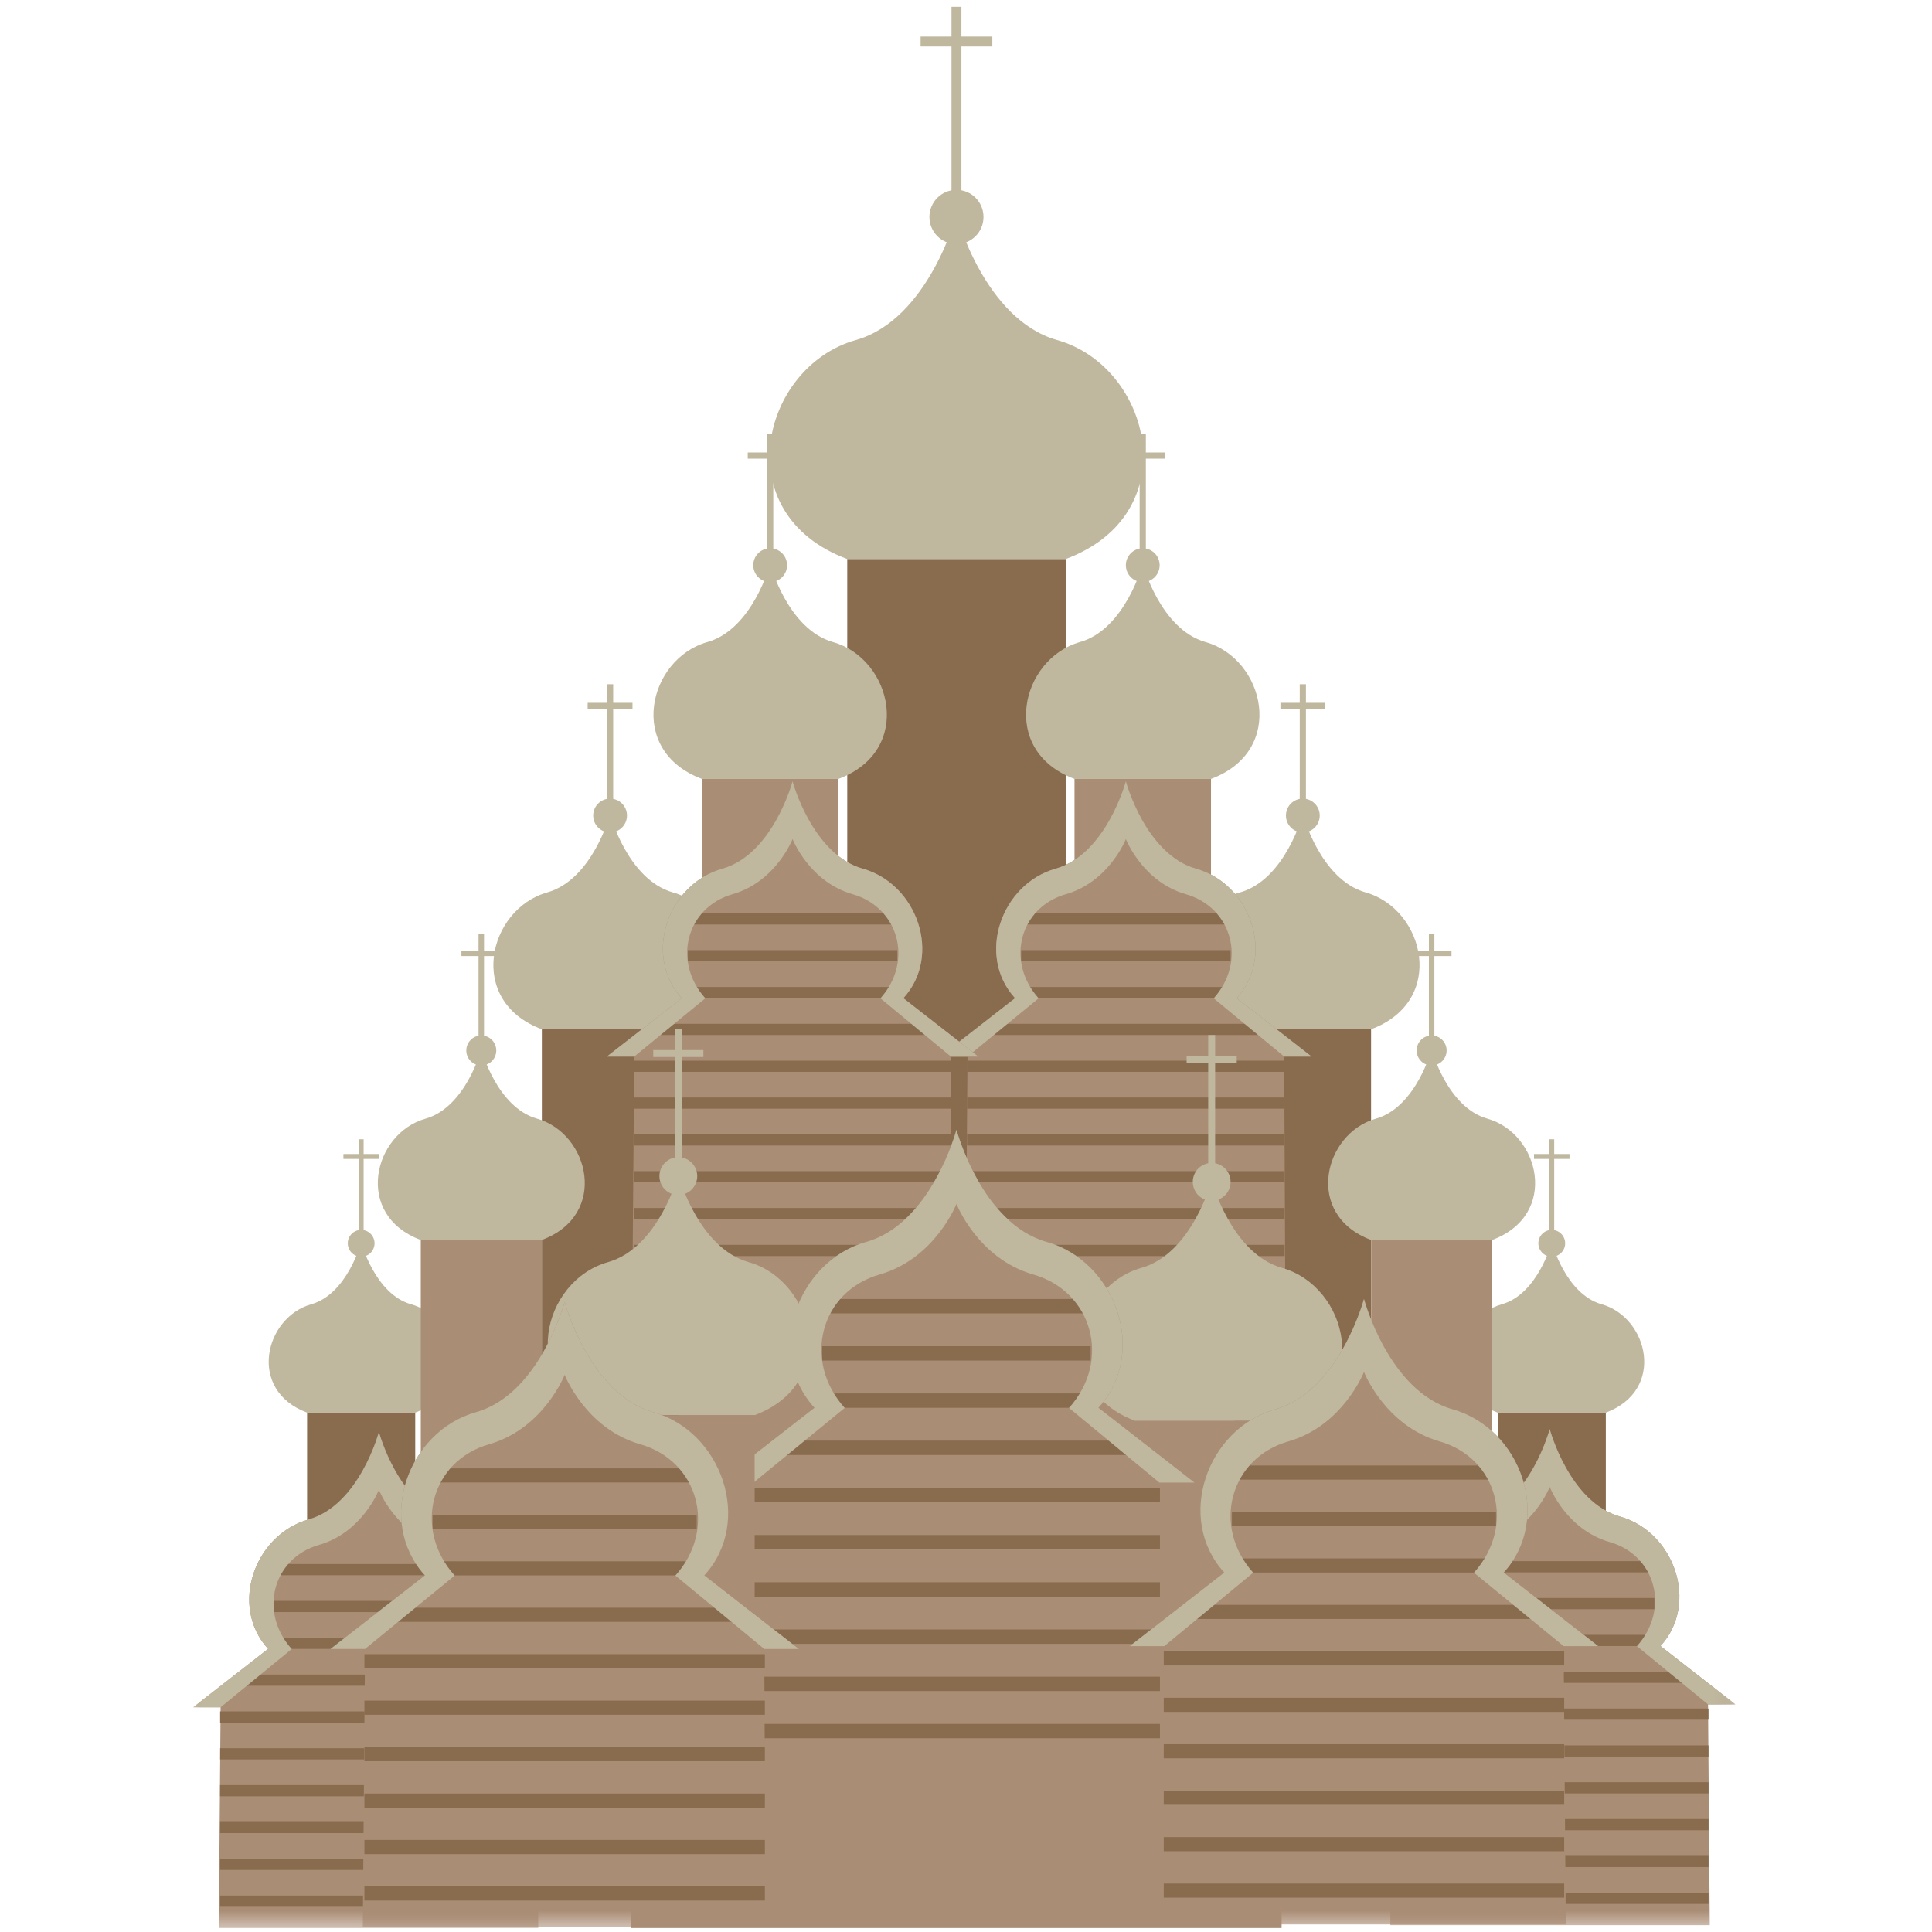 <?xml version="1.0" encoding="UTF-8"?>
<svg width="120px" height="120px" viewBox="0 0 120 120" version="1.1" xmlns="http://www.w3.org/2000/svg" xmlns:xlink="http://www.w3.org/1999/xlink">
    <!-- Generator: Sketch 51.1 (57501) - http://www.bohemiancoding.com/sketch -->
    <title>Castle5</title>
    <desc>Created with Sketch.</desc>
    <defs>
        <polygon id="path-1" points="0 119.576 95.789 119.576 95.789 0.248 0 0.248"></polygon>
    </defs>
    <g id="Castle5" stroke="none" stroke-width="1" fill="none" fill-rule="evenodd">
        <g id="Page-1" transform="translate(12, 0)">
            <polygon id="Fill-1" fill="#AA8D75" points="27.212 119.752 67.602 119.752 67.602 58.95 27.212 58.95"></polygon>
            <g id="Group-134" transform="translate(0, 0.176)">
                <path d="M53.658,20.945 C49.144,19.672 47.408,13.171 47.408,13.171 C47.408,13.171 45.671,19.672 41.157,20.945 C35.294,22.596 33.065,31.73 40.624,34.547 L47.408,34.547 L54.191,34.547 C61.75,31.73 59.521,22.596 53.658,20.945" id="Fill-2" fill="#BFB79E"></path>
                <polygon id="Fill-4" fill="#BFB79E" points="49.635 2.096 47.715 2.096 47.715 0.248 47.099 0.248 47.099 2.096 45.18 2.096 45.18 2.713 47.099 2.713 47.099 15.561 47.715 15.561 47.715 2.713 49.635 2.713"></polygon>
                <path d="M49.087,13.3 C49.087,14.231 48.335,14.985 47.408,14.985 C46.48,14.985 45.728,14.231 45.728,13.3 C45.728,12.371 46.48,11.616 47.408,11.616 C48.335,11.616 49.087,12.371 49.087,13.3" id="Fill-6" fill="#BFB79E"></path>
                <mask id="mask-2" fill="white">
                    <use xlink:href="#path-1"></use>
                </mask>
                <g id="Clip-9"></g>
                <polygon id="Fill-8" fill="#896C4E" mask="url(#mask-2)" points="40.624 79.158 54.191 79.158 54.191 34.547 40.624 34.547"></polygon>
                <path d="M62.884,39.705 C60.064,38.91 58.979,34.849 58.979,34.849 C58.979,34.849 57.894,38.91 55.073,39.705 C51.41,40.737 50.018,46.444 54.74,48.205 L58.979,48.205 L63.217,48.205 C67.94,46.444 66.547,40.737 62.884,39.705" id="Fill-10" fill="#BFB79E" mask="url(#mask-2)"></path>
                <polygon id="Fill-11" fill="#BFB79E" mask="url(#mask-2)" points="60.371 27.929 59.171 27.929 59.171 26.774 58.786 26.774 58.786 27.929 57.587 27.929 57.587 28.314 58.786 28.314 58.786 36.342 59.171 36.342 59.171 28.314 60.371 28.314"></polygon>
                <path d="M60.028,34.93 C60.028,35.511 59.558,35.981 58.979,35.981 C58.399,35.981 57.929,35.511 57.929,34.93 C57.929,34.348 58.399,33.878 58.979,33.878 C59.558,33.878 60.028,34.348 60.028,34.93" id="Fill-12" fill="#BFB79E" mask="url(#mask-2)"></path>
                <polygon id="Fill-13" fill="#AA8D75" mask="url(#mask-2)" points="54.74 63.341 63.217 63.341 63.217 48.205 54.74 48.205"></polygon>
                <path d="M39.742,39.705 C36.921,38.91 35.836,34.849 35.836,34.849 C35.836,34.849 34.752,38.91 31.931,39.705 C28.268,40.737 26.876,46.444 31.598,48.205 L35.836,48.205 L40.075,48.205 C44.797,46.444 43.404,40.737 39.742,39.705" id="Fill-14" fill="#BFB79E" mask="url(#mask-2)"></path>
                <polygon id="Fill-15" fill="#BFB79E" mask="url(#mask-2)" points="37.228 27.929 36.03 27.929 36.03 26.774 35.643 26.774 35.643 27.929 34.444 27.929 34.444 28.314 35.643 28.314 35.643 36.342 36.03 36.342 36.03 28.314 37.228 28.314"></polygon>
                <path d="M36.886,34.93 C36.886,35.511 36.416,35.981 35.836,35.981 C35.256,35.981 34.787,35.511 34.787,34.93 C34.787,34.348 35.256,33.878 35.836,33.878 C36.416,33.878 36.886,34.348 36.886,34.93" id="Fill-16" fill="#BFB79E" mask="url(#mask-2)"></path>
                <polygon id="Fill-17" fill="#AA8D75" mask="url(#mask-2)" points="31.598 63.341 40.075 63.341 40.075 48.205 31.598 48.205"></polygon>
                <path d="M29.799,55.255 C26.978,54.46 25.893,50.398 25.893,50.398 C25.893,50.398 24.808,54.46 21.988,55.255 C18.325,56.287 16.932,61.993 21.655,63.754 L25.893,63.754 L30.133,63.754 C34.854,61.993 33.462,56.287 29.799,55.255" id="Fill-18" fill="#BFB79E" mask="url(#mask-2)"></path>
                <polygon id="Fill-19" fill="#BFB79E" mask="url(#mask-2)" points="27.285 43.478 26.086 43.478 26.086 42.323 25.701 42.323 25.701 43.478 24.501 43.478 24.501 43.864 25.701 43.864 25.701 51.891 26.086 51.891 26.086 43.864 27.285 43.864"></polygon>
                <path d="M26.943,50.479 C26.943,51.06 26.473,51.531 25.893,51.531 C25.314,51.531 24.844,51.06 24.844,50.479 C24.844,49.898 25.314,49.427 25.893,49.427 C26.473,49.427 26.943,49.898 26.943,50.479" id="Fill-20" fill="#BFB79E" mask="url(#mask-2)"></path>
                <polygon id="Fill-21" fill="#896C4E" mask="url(#mask-2)" points="21.655 89.738 30.133 89.738 30.133 63.754 21.655 63.754"></polygon>
                <path d="M72.826,55.255 C70.007,54.46 68.921,50.398 68.921,50.398 C68.921,50.398 67.837,54.46 65.016,55.255 C61.353,56.287 59.96,61.993 64.683,63.754 L68.921,63.754 L73.16,63.754 C77.883,61.993 76.49,56.287 72.826,55.255" id="Fill-22" fill="#BFB79E" mask="url(#mask-2)"></path>
                <polygon id="Fill-23" fill="#BFB79E" mask="url(#mask-2)" points="70.313 43.478 69.114 43.478 69.114 42.323 68.729 42.323 68.729 43.478 67.53 43.478 67.53 43.864 68.729 43.864 68.729 51.891 69.114 51.891 69.114 43.864 70.313 43.864"></polygon>
                <path d="M69.971,50.479 C69.971,51.06 69.501,51.531 68.921,51.531 C68.342,51.531 67.872,51.06 67.872,50.479 C67.872,49.898 68.342,49.427 68.921,49.427 C69.501,49.427 69.971,49.898 69.971,50.479" id="Fill-24" fill="#BFB79E" mask="url(#mask-2)"></path>
                <polygon id="Fill-25" fill="#896C4E" mask="url(#mask-2)" points="64.683 91.906 73.16 91.906 73.16 63.753 64.683 63.753"></polygon>
                <path d="M87.476,80.832 C85.241,80.202 84.382,76.984 84.382,76.984 C84.382,76.984 83.522,80.202 81.287,80.832 C78.385,81.649 77.282,86.17 81.024,87.566 L84.382,87.566 L87.74,87.566 C91.482,86.17 90.378,81.649 87.476,80.832" id="Fill-26" fill="#BFB79E" mask="url(#mask-2)"></path>
                <polygon id="Fill-27" fill="#BFB79E" mask="url(#mask-2)" points="85.485 71.502 84.534 71.502 84.534 70.587 84.229 70.587 84.229 71.502 83.28 71.502 83.28 71.807 84.229 71.807 84.229 78.167 84.534 78.167 84.534 71.807 85.485 71.807"></polygon>
                <path d="M85.214,77.048 C85.214,77.508 84.841,77.882 84.382,77.882 C83.923,77.882 83.55,77.508 83.55,77.048 C83.55,76.588 83.923,76.214 84.382,76.214 C84.841,76.214 85.214,76.588 85.214,77.048" id="Fill-28" fill="#BFB79E" mask="url(#mask-2)"></path>
                <polygon id="Fill-29" fill="#896C4E" mask="url(#mask-2)" points="81.024 99.558 87.74 99.558 87.74 87.566 81.024 87.566"></polygon>
                <path d="M13.527,80.832 C11.293,80.202 10.433,76.984 10.433,76.984 C10.433,76.984 9.573,80.202 7.339,80.832 C4.437,81.649 3.333,86.17 7.075,87.566 L10.433,87.566 L13.791,87.566 C17.533,86.17 16.43,81.649 13.527,80.832" id="Fill-30" fill="#BFB79E" mask="url(#mask-2)"></path>
                <polygon id="Fill-31" fill="#BFB79E" mask="url(#mask-2)" points="11.535 71.502 10.585 71.502 10.585 70.587 10.28 70.587 10.28 71.502 9.33 71.502 9.33 71.807 10.28 71.807 10.28 78.167 10.585 78.167 10.585 71.807 11.535 71.807"></polygon>
                <path d="M11.264,77.048 C11.264,77.508 10.892,77.882 10.433,77.882 C9.974,77.882 9.601,77.508 9.601,77.048 C9.601,76.588 9.974,76.214 10.433,76.214 C10.892,76.214 11.264,76.588 11.264,77.048" id="Fill-32" fill="#BFB79E" mask="url(#mask-2)"></path>
                <polygon id="Fill-33" fill="#896C4E" mask="url(#mask-2)" points="7.075 99.558 13.791 99.558 13.791 87.566 7.075 87.566"></polygon>
                <path d="M80.384,69.306 C77.883,68.601 76.921,65 76.921,65 C76.921,65 75.959,68.601 73.458,69.306 C70.21,70.221 68.975,75.281 73.163,76.842 L76.921,76.842 L80.68,76.842 C84.867,75.281 83.632,70.221 80.384,69.306" id="Fill-34" fill="#BFB79E" mask="url(#mask-2)"></path>
                <polygon id="Fill-35" fill="#BFB79E" mask="url(#mask-2)" points="78.155 58.864 77.092 58.864 77.092 57.84 76.751 57.84 76.751 58.864 75.687 58.864 75.687 59.206 76.751 59.206 76.751 66.324 77.092 66.324 77.092 59.206 78.155 59.206"></polygon>
                <path d="M77.852,65.071 C77.852,65.586 77.435,66.004 76.921,66.004 C76.407,66.004 75.99,65.586 75.99,65.071 C75.99,64.556 76.407,64.138 76.921,64.138 C77.435,64.138 77.852,64.556 77.852,65.071" id="Fill-36" fill="#BFB79E" mask="url(#mask-2)"></path>
                <polygon id="Fill-37" fill="#AA8D75" mask="url(#mask-2)" points="73.163 90.263 80.68 90.263 80.68 76.842 73.163 76.842"></polygon>
                <path d="M21.357,69.306 C18.856,68.601 17.894,65 17.894,65 C17.894,65 16.931,68.601 14.431,69.306 C11.183,70.221 9.948,75.281 14.136,76.842 L17.894,76.842 L21.651,76.842 C25.84,75.281 24.605,70.221 21.357,69.306" id="Fill-38" fill="#BFB79E" mask="url(#mask-2)"></path>
                <polygon id="Fill-39" fill="#BFB79E" mask="url(#mask-2)" points="19.128 58.864 18.064 58.864 18.064 57.84 17.723 57.84 17.723 58.864 16.66 58.864 16.66 59.206 17.723 59.206 17.723 66.324 18.064 66.324 18.064 59.206 19.128 59.206"></polygon>
                <path d="M18.824,65.071 C18.824,65.586 18.408,66.004 17.894,66.004 C17.379,66.004 16.963,65.586 16.963,65.071 C16.963,64.556 17.379,64.138 17.894,64.138 C18.408,64.138 18.824,64.556 18.824,65.071" id="Fill-40" fill="#BFB79E" mask="url(#mask-2)"></path>
                <polygon id="Fill-41" fill="#AA8D75" mask="url(#mask-2)" points="14.136 90.263 21.652 90.263 21.652 76.842 14.136 76.842"></polygon>
                <path d="M64.81,61.823 C67.24,59.162 65.657,54.729 62.297,53.782 C59.142,52.893 57.929,48.351 57.929,48.351 C57.929,48.351 56.715,52.893 53.561,53.782 C50.201,54.729 48.619,59.162 51.047,61.823 L46.394,65.448 L48.095,65.448 L47.986,79.158 L67.827,79.158 L67.763,65.448 L69.465,65.448 L64.81,61.823 Z" id="Fill-42" fill="#AA8D75" mask="url(#mask-2)"></path>
                <polygon id="Fill-43" fill="#896C4E" mask="url(#mask-2)" points="51.425 57.247 64.434 57.247 64.434 56.551 51.425 56.551"></polygon>
                <polygon id="Fill-44" fill="#896C4E" mask="url(#mask-2)" points="51.425 59.535 64.434 59.535 64.434 58.839 51.425 58.839"></polygon>
                <polygon id="Fill-45" fill="#896C4E" mask="url(#mask-2)" points="51.425 61.824 64.434 61.824 64.434 61.127 51.425 61.127"></polygon>
                <polygon id="Fill-46" fill="#896C4E" mask="url(#mask-2)" points="49.482 64.111 66.376 64.111 66.376 63.415 49.482 63.415"></polygon>
                <polygon id="Fill-47" fill="#896C4E" mask="url(#mask-2)" points="48.065 66.399 67.792 66.399 67.792 65.704 48.065 65.704"></polygon>
                <polygon id="Fill-48" fill="#896C4E" mask="url(#mask-2)" points="48.065 68.687 67.792 68.687 67.792 67.991 48.065 67.991"></polygon>
                <polygon id="Fill-49" fill="#896C4E" mask="url(#mask-2)" points="48.065 70.976 67.792 70.976 67.792 70.279 48.065 70.279"></polygon>
                <polygon id="Fill-50" fill="#896C4E" mask="url(#mask-2)" points="48.065 73.264 67.792 73.264 67.792 72.567 48.065 72.567"></polygon>
                <polygon id="Fill-51" fill="#896C4E" mask="url(#mask-2)" points="48.065 75.552 67.792 75.552 67.792 74.855 48.065 74.855"></polygon>
                <polygon id="Fill-52" fill="#896C4E" mask="url(#mask-2)" points="48.065 77.84 67.792 77.84 67.792 77.143 48.065 77.143"></polygon>
                <path d="M64.81,61.823 C67.24,59.162 65.657,54.729 62.297,53.782 C59.142,52.893 57.929,48.351 57.929,48.351 C57.929,48.351 56.715,52.893 53.561,53.782 C50.201,54.729 48.619,59.162 51.047,61.823 L46.394,65.448 L48.095,65.448 L52.512,61.83 C50.442,59.527 51.34,56.182 54.205,55.364 C56.894,54.594 57.929,51.943 57.929,51.943 C57.929,51.943 58.964,54.594 61.653,55.364 C64.517,56.182 65.455,59.527 63.384,61.83 L67.763,65.448 L69.465,65.448 L64.81,61.823 Z" id="Fill-53" fill="#BFB79E" mask="url(#mask-2)"></path>
                <path d="M67.628,78.574 C64.473,77.685 63.259,73.142 63.259,73.142 C63.259,73.142 62.047,77.685 58.892,78.574 C54.795,79.728 53.238,86.111 58.519,88.079 L63.259,88.079 L68,88.079 C73.282,86.111 71.725,79.728 67.628,78.574" id="Fill-54" fill="#BFB79E" mask="url(#mask-2)"></path>
                <polygon id="Fill-55" fill="#BFB79E" mask="url(#mask-2)" points="64.816 65.402 63.475 65.402 63.475 64.111 63.044 64.111 63.044 65.402 61.703 65.402 61.703 65.834 63.044 65.834 63.044 74.812 63.475 74.812 63.475 65.834 64.816 65.834"></polygon>
                <path d="M64.434,73.232 C64.434,73.882 63.908,74.409 63.26,74.409 C62.611,74.409 62.086,73.882 62.086,73.232 C62.086,72.582 62.611,72.055 63.26,72.055 C63.908,72.055 64.434,72.582 64.434,73.232" id="Fill-56" fill="#BFB79E" mask="url(#mask-2)"></path>
                <polygon id="Fill-57" fill="#AA8D75" mask="url(#mask-2)" points="58.519 105.009 68 105.009 68 88.079 58.519 88.079"></polygon>
                <path d="M44.11,61.823 C46.538,59.162 44.956,54.729 41.596,53.782 C38.441,52.893 37.228,48.351 37.228,48.351 C37.228,48.351 36.014,52.893 32.859,53.782 C29.5,54.729 27.918,59.162 30.347,61.823 L25.692,65.448 L27.394,65.448 L27.285,79.158 L47.126,79.158 L47.062,65.448 L48.763,65.448 L44.11,61.823 Z" id="Fill-58" fill="#AA8D75" mask="url(#mask-2)"></path>
                <polygon id="Fill-59" fill="#896C4E" mask="url(#mask-2)" points="30.723 57.247 43.732 57.247 43.732 56.551 30.723 56.551"></polygon>
                <polygon id="Fill-60" fill="#896C4E" mask="url(#mask-2)" points="30.723 59.535 43.732 59.535 43.732 58.839 30.723 58.839"></polygon>
                <polygon id="Fill-61" fill="#896C4E" mask="url(#mask-2)" points="30.723 61.824 43.732 61.824 43.732 61.127 30.723 61.127"></polygon>
                <polygon id="Fill-62" fill="#896C4E" mask="url(#mask-2)" points="28.781 64.111 45.675 64.111 45.675 63.415 28.781 63.415"></polygon>
                <polygon id="Fill-63" fill="#896C4E" mask="url(#mask-2)" points="27.365 66.399 47.092 66.399 47.092 65.704 27.365 65.704"></polygon>
                <polygon id="Fill-64" fill="#896C4E" mask="url(#mask-2)" points="27.365 68.687 47.092 68.687 47.092 67.991 27.365 67.991"></polygon>
                <polygon id="Fill-65" fill="#896C4E" mask="url(#mask-2)" points="27.365 70.976 47.092 70.976 47.092 70.279 27.365 70.279"></polygon>
                <polygon id="Fill-66" fill="#896C4E" mask="url(#mask-2)" points="27.365 73.264 47.092 73.264 47.092 72.567 27.365 72.567"></polygon>
                <polygon id="Fill-67" fill="#896C4E" mask="url(#mask-2)" points="27.365 75.552 47.092 75.552 47.092 74.855 27.365 74.855"></polygon>
                <polygon id="Fill-68" fill="#896C4E" mask="url(#mask-2)" points="27.365 77.84 47.092 77.84 47.092 77.143 27.365 77.143"></polygon>
                <path d="M44.11,61.823 C46.538,59.162 44.956,54.729 41.596,53.782 C38.441,52.893 37.228,48.351 37.228,48.351 C37.228,48.351 36.014,52.893 32.859,53.782 C29.5,54.729 27.918,59.162 30.347,61.823 L25.692,65.448 L27.394,65.448 L31.811,61.83 C29.741,59.527 30.64,56.182 33.504,55.364 C36.194,54.594 37.228,51.943 37.228,51.943 C37.228,51.943 38.263,54.594 40.952,55.364 C43.816,56.182 44.753,59.527 42.683,61.83 L47.062,65.448 L48.763,65.448 L44.11,61.823 Z" id="Fill-69" fill="#BFB79E" mask="url(#mask-2)"></path>
                <path d="M56.226,87.264 C59.339,83.854 57.311,78.172 53.005,76.959 C48.962,75.82 47.408,69.998 47.408,69.998 C47.408,69.998 45.852,75.82 41.81,76.959 C37.504,78.172 35.477,83.854 38.588,87.264 L32.625,91.909 L34.805,91.909 L34.665,109.478 L60.091,109.478 L60.01,91.909 L62.19,91.909 L56.226,87.264 Z" id="Fill-70" fill="#AA8D75" mask="url(#mask-2)"></path>
                <polygon id="Fill-71" fill="#896C4E" mask="url(#mask-2)" points="39.072 81.4 55.743 81.4 55.743 80.508 39.072 80.508"></polygon>
                <polygon id="Fill-72" fill="#896C4E" mask="url(#mask-2)" points="39.072 84.332 55.743 84.332 55.743 83.44 39.072 83.44"></polygon>
                <polygon id="Fill-73" fill="#896C4E" mask="url(#mask-2)" points="39.072 87.264 55.743 87.264 55.743 86.372 39.072 86.372"></polygon>
                <polygon id="Fill-74" fill="#896C4E" mask="url(#mask-2)" points="36.582 90.196 58.232 90.196 58.232 89.304 36.582 89.304"></polygon>
                <polygon id="Fill-75" fill="#896C4E" mask="url(#mask-2)" points="34.767 93.128 60.047 93.128 60.047 92.236 34.767 92.236"></polygon>
                <polygon id="Fill-76" fill="#896C4E" mask="url(#mask-2)" points="34.767 96.061 60.047 96.061 60.047 95.168 34.767 95.168"></polygon>
                <polygon id="Fill-77" fill="#896C4E" mask="url(#mask-2)" points="34.767 98.993 60.047 98.993 60.047 98.101 34.767 98.101"></polygon>
                <polygon id="Fill-78" fill="#896C4E" mask="url(#mask-2)" points="34.767 101.925 60.047 101.925 60.047 101.033 34.767 101.033"></polygon>
                <polygon id="Fill-79" fill="#896C4E" mask="url(#mask-2)" points="34.767 104.858 60.047 104.858 60.047 103.965 34.767 103.965"></polygon>
                <polygon id="Fill-80" fill="#896C4E" mask="url(#mask-2)" points="34.767 107.789 60.047 107.789 60.047 106.897 34.767 106.897"></polygon>
                <path d="M56.226,87.264 C59.339,83.854 57.311,78.172 53.005,76.959 C48.962,75.82 47.408,69.998 47.408,69.998 C47.408,69.998 45.852,75.82 41.81,76.959 C37.504,78.172 35.477,83.854 38.588,87.264 L32.625,91.909 L34.805,91.909 L40.466,87.273 C37.813,84.321 38.965,80.036 42.636,78.986 C46.081,77.999 47.408,74.603 47.408,74.603 C47.408,74.603 48.733,77.999 52.179,78.986 C55.85,80.036 57.052,84.321 54.398,87.273 L60.01,91.909 L62.19,91.909 L56.226,87.264 Z" id="Fill-81" fill="#BFB79E" mask="url(#mask-2)"></path>
                <path d="M34.499,78.217 C31.345,77.327 30.132,72.784 30.132,72.784 C30.132,72.784 28.918,77.327 25.764,78.217 C21.667,79.371 20.109,85.753 25.392,87.722 L30.132,87.722 L34.872,87.722 C40.155,85.753 38.597,79.371 34.499,78.217" id="Fill-82" fill="#BFB79E" mask="url(#mask-2)"></path>
                <polygon id="Fill-83" fill="#BFB79E" mask="url(#mask-2)" points="31.689 65.045 30.347 65.045 30.347 63.754 29.917 63.754 29.917 65.045 28.575 65.045 28.575 65.477 29.917 65.477 29.917 74.454 30.347 74.454 30.347 65.477 31.689 65.477"></polygon>
                <path d="M31.306,72.875 C31.306,73.525 30.78,74.051 30.132,74.051 C29.484,74.051 28.958,73.525 28.958,72.875 C28.958,72.225 29.484,71.699 30.132,71.699 C30.78,71.699 31.306,72.225 31.306,72.875" id="Fill-84" fill="#BFB79E" mask="url(#mask-2)"></path>
                <polygon id="Fill-85" fill="#AA8D75" mask="url(#mask-2)" points="25.392 104.651 34.873 104.651 34.873 87.722 25.392 87.722"></polygon>
                <path d="M18.417,102.241 C20.846,99.58 19.263,95.147 15.903,94.2 C12.749,93.311 11.535,88.769 11.535,88.769 C11.535,88.769 10.322,93.311 7.167,94.2 C3.808,95.147 2.225,99.58 4.654,102.241 L0,105.866 L1.702,105.866 L1.593,119.576 L21.433,119.576 L21.37,105.866 L23.07,105.866 L18.417,102.241 Z" id="Fill-86" fill="#AA8D75" mask="url(#mask-2)"></path>
                <polygon id="Fill-87" fill="#896C4E" mask="url(#mask-2)" points="5.031 97.665 18.04 97.665 18.04 96.969 5.031 96.969"></polygon>
                <polygon id="Fill-88" fill="#896C4E" mask="url(#mask-2)" points="5.031 99.953 18.04 99.953 18.04 99.257 5.031 99.257"></polygon>
                <polygon id="Fill-89" fill="#896C4E" mask="url(#mask-2)" points="5.031 102.241 18.04 102.241 18.04 101.545 5.031 101.545"></polygon>
                <polygon id="Fill-90" fill="#896C4E" mask="url(#mask-2)" points="3.088 104.529 19.982 104.529 19.982 103.833 3.088 103.833"></polygon>
                <polygon id="Fill-91" fill="#896C4E" mask="url(#mask-2)" points="1.672 106.818 21.399 106.818 21.399 106.121 1.672 106.121"></polygon>
                <polygon id="Fill-92" fill="#896C4E" mask="url(#mask-2)" points="1.672 109.105 21.399 109.105 21.399 108.409 1.672 108.409"></polygon>
                <polygon id="Fill-93" fill="#896C4E" mask="url(#mask-2)" points="1.672 111.393 21.399 111.393 21.399 110.698 1.672 110.698"></polygon>
                <polygon id="Fill-94" fill="#896C4E" mask="url(#mask-2)" points="1.672 113.682 21.399 113.682 21.399 112.985 1.672 112.985"></polygon>
                <polygon id="Fill-95" fill="#896C4E" mask="url(#mask-2)" points="1.672 115.97 21.399 115.97 21.399 115.273 1.672 115.273"></polygon>
                <polygon id="Fill-96" fill="#896C4E" mask="url(#mask-2)" points="1.672 118.258 21.399 118.258 21.399 117.561 1.672 117.561"></polygon>
                <path d="M18.417,102.241 C20.846,99.58 19.263,95.147 15.903,94.2 C12.749,93.311 11.535,88.769 11.535,88.769 C11.535,88.769 10.322,93.311 7.167,94.2 C3.808,95.147 2.225,99.58 4.654,102.241 L0,105.866 L1.702,105.866 L6.119,102.248 C4.049,99.945 4.947,96.601 7.812,95.782 C10.501,95.012 11.535,92.362 11.535,92.362 C11.535,92.362 12.57,95.012 15.259,95.782 C18.124,96.601 19.061,99.945 16.991,102.248 L21.37,105.866 L23.07,105.866 L18.417,102.241 Z" id="Fill-97" fill="#BFB79E" mask="url(#mask-2)"></path>
                <path d="M31.747,97.675 C34.809,94.32 32.814,88.73 28.578,87.537 C24.601,86.416 23.071,80.688 23.071,80.688 C23.071,80.688 21.541,86.416 17.564,87.537 C13.327,88.73 11.332,94.32 14.394,97.675 L8.527,102.246 L10.672,102.246 L10.534,119.532 L35.551,119.532 L35.47,102.246 L37.615,102.246 L31.747,97.675 Z" id="Fill-98" fill="#AA8D75" mask="url(#mask-2)"></path>
                <polygon id="Fill-99" fill="#896C4E" mask="url(#mask-2)" points="14.87 91.906 31.272 91.906 31.272 91.028 14.87 91.028"></polygon>
                <polygon id="Fill-100" fill="#896C4E" mask="url(#mask-2)" points="14.87 94.791 31.272 94.791 31.272 93.913 14.87 93.913"></polygon>
                <polygon id="Fill-101" fill="#896C4E" mask="url(#mask-2)" points="14.87 97.675 31.272 97.675 31.272 96.798 14.87 96.798"></polygon>
                <polygon id="Fill-102" fill="#896C4E" mask="url(#mask-2)" points="12.42 100.56 33.721 100.56 33.721 99.683 12.42 99.683"></polygon>
                <polygon id="Fill-103" fill="#896C4E" mask="url(#mask-2)" points="10.634 103.446 35.507 103.446 35.507 102.568 10.634 102.568"></polygon>
                <polygon id="Fill-104" fill="#896C4E" mask="url(#mask-2)" points="10.634 106.33 35.507 106.33 35.507 105.452 10.634 105.452"></polygon>
                <polygon id="Fill-105" fill="#896C4E" mask="url(#mask-2)" points="10.634 109.215 35.507 109.215 35.507 108.338 10.634 108.338"></polygon>
                <polygon id="Fill-106" fill="#896C4E" mask="url(#mask-2)" points="10.634 112.1 35.507 112.1 35.507 111.223 10.634 111.223"></polygon>
                <polygon id="Fill-107" fill="#896C4E" mask="url(#mask-2)" points="10.634 114.985 35.507 114.985 35.507 114.107 10.634 114.107"></polygon>
                <polygon id="Fill-108" fill="#896C4E" mask="url(#mask-2)" points="10.634 117.87 35.507 117.87 35.507 116.992 10.634 116.992"></polygon>
                <path d="M31.747,97.675 C34.809,94.32 32.814,88.73 28.578,87.537 C24.601,86.416 23.071,80.688 23.071,80.688 C23.071,80.688 21.541,86.416 17.564,87.537 C13.327,88.73 11.332,94.32 14.394,97.675 L8.527,102.246 L10.672,102.246 L16.241,97.684 C13.631,94.78 14.763,90.564 18.376,89.531 C21.766,88.561 23.071,85.219 23.071,85.219 C23.071,85.219 24.375,88.561 27.766,89.531 C31.377,90.564 32.559,94.78 29.949,97.684 L35.47,102.246 L37.615,102.246 L31.747,97.675 Z" id="Fill-109" fill="#BFB79E" mask="url(#mask-2)"></path>
                <path d="M77.373,102.062 C74.944,99.402 76.526,94.968 79.886,94.021 C83.041,93.132 84.255,88.59 84.255,88.59 C84.255,88.59 85.468,93.132 88.622,94.021 C91.982,94.968 93.564,99.402 91.136,102.062 L95.789,105.687 L94.089,105.687 L94.197,119.397 L74.356,119.397 L74.42,105.687 L72.719,105.687 L77.373,102.062 Z" id="Fill-110" fill="#AA8D75" mask="url(#mask-2)"></path>
                <polygon id="Fill-111" fill="#896C4E" mask="url(#mask-2)" points="77.75 97.487 90.758 97.487 90.758 96.79 77.75 96.79"></polygon>
                <polygon id="Fill-112" fill="#896C4E" mask="url(#mask-2)" points="77.75 99.775 90.758 99.775 90.758 99.078 77.75 99.078"></polygon>
                <polygon id="Fill-113" fill="#896C4E" mask="url(#mask-2)" points="77.75 102.063 90.758 102.063 90.758 101.367 77.75 101.367"></polygon>
                <polygon id="Fill-114" fill="#896C4E" mask="url(#mask-2)" points="75.807 104.351 92.702 104.351 92.702 103.654 75.807 103.654"></polygon>
                <polygon id="Fill-115" fill="#896C4E" mask="url(#mask-2)" points="74.391 106.638 94.118 106.638 94.118 105.943 74.391 105.943"></polygon>
                <polygon id="Fill-116" fill="#896C4E" mask="url(#mask-2)" points="74.391 108.927 94.118 108.927 94.118 108.231 74.391 108.231"></polygon>
                <polygon id="Fill-117" fill="#896C4E" mask="url(#mask-2)" points="74.391 111.215 94.118 111.215 94.118 110.519 74.391 110.519"></polygon>
                <polygon id="Fill-118" fill="#896C4E" mask="url(#mask-2)" points="74.391 113.503 94.118 113.503 94.118 112.807 74.391 112.807"></polygon>
                <polygon id="Fill-119" fill="#896C4E" mask="url(#mask-2)" points="74.391 115.791 94.118 115.791 94.118 115.095 74.391 115.095"></polygon>
                <polygon id="Fill-120" fill="#896C4E" mask="url(#mask-2)" points="74.391 118.079 94.118 118.079 94.118 117.382 74.391 117.382"></polygon>
                <path d="M77.373,102.062 C74.944,99.402 76.526,94.968 79.886,94.021 C83.041,93.132 84.255,88.59 84.255,88.59 C84.255,88.59 85.468,93.132 88.622,94.021 C91.982,94.968 93.564,99.402 91.136,102.062 L95.789,105.687 L94.089,105.687 L89.671,102.07 C91.741,99.766 90.843,96.422 87.978,95.603 C85.289,94.833 84.255,92.183 84.255,92.183 C84.255,92.183 83.22,94.833 80.53,95.603 C77.666,96.422 76.729,99.766 78.799,102.07 L74.42,105.687 L72.719,105.687 L77.373,102.062 Z" id="Fill-121" fill="#BFB79E" mask="url(#mask-2)"></path>
                <path d="M64.042,97.497 C60.98,94.142 62.975,88.552 67.212,87.358 C71.189,86.237 72.719,80.509 72.719,80.509 C72.719,80.509 74.249,86.237 78.226,87.358 C82.462,88.552 84.458,94.142 81.395,97.497 L87.263,102.067 L85.118,102.067 L85.255,119.353 L60.239,119.353 L60.32,102.067 L58.175,102.067 L64.042,97.497 Z" id="Fill-122" fill="#AA8D75" mask="url(#mask-2)"></path>
                <polygon id="Fill-123" fill="#896C4E" mask="url(#mask-2)" points="64.517 91.727 80.92 91.727 80.92 90.849 64.517 90.849"></polygon>
                <polygon id="Fill-124" fill="#896C4E" mask="url(#mask-2)" points="64.517 94.612 80.92 94.612 80.92 93.734 64.517 93.734"></polygon>
                <polygon id="Fill-125" fill="#896C4E" mask="url(#mask-2)" points="64.517 97.497 80.92 97.497 80.92 96.619 64.517 96.619"></polygon>
                <polygon id="Fill-126" fill="#896C4E" mask="url(#mask-2)" points="62.068 100.381 83.369 100.381 83.369 99.504 62.068 99.504"></polygon>
                <polygon id="Fill-127" fill="#896C4E" mask="url(#mask-2)" points="60.283 103.267 85.155 103.267 85.155 102.389 60.283 102.389"></polygon>
                <polygon id="Fill-128" fill="#896C4E" mask="url(#mask-2)" points="60.283 106.152 85.155 106.152 85.155 105.274 60.283 105.274"></polygon>
                <polygon id="Fill-129" fill="#896C4E" mask="url(#mask-2)" points="60.283 109.036 85.155 109.036 85.155 108.159 60.283 108.159"></polygon>
                <polygon id="Fill-130" fill="#896C4E" mask="url(#mask-2)" points="60.283 111.921 85.155 111.921 85.155 111.044 60.283 111.044"></polygon>
                <polygon id="Fill-131" fill="#896C4E" mask="url(#mask-2)" points="60.283 114.807 85.155 114.807 85.155 113.929 60.283 113.929"></polygon>
                <polygon id="Fill-132" fill="#896C4E" mask="url(#mask-2)" points="60.283 117.691 85.155 117.691 85.155 116.813 60.283 116.813"></polygon>
                <path d="M64.042,97.497 C60.98,94.142 62.975,88.552 67.212,87.358 C71.189,86.237 72.719,80.509 72.719,80.509 C72.719,80.509 74.249,86.237 78.226,87.358 C82.462,88.552 84.458,94.142 81.395,97.497 L87.263,102.067 L85.118,102.067 L79.549,97.506 C82.159,94.602 81.025,90.385 77.414,89.352 C74.023,88.382 72.719,85.04 72.719,85.04 C72.719,85.04 71.414,88.382 68.024,89.352 C64.412,90.385 63.23,94.602 65.84,97.506 L60.32,102.067 L58.175,102.067 L64.042,97.497 Z" id="Fill-133" fill="#BFB79E" mask="url(#mask-2)"></path>
            </g>
        </g>
    </g>
</svg>
